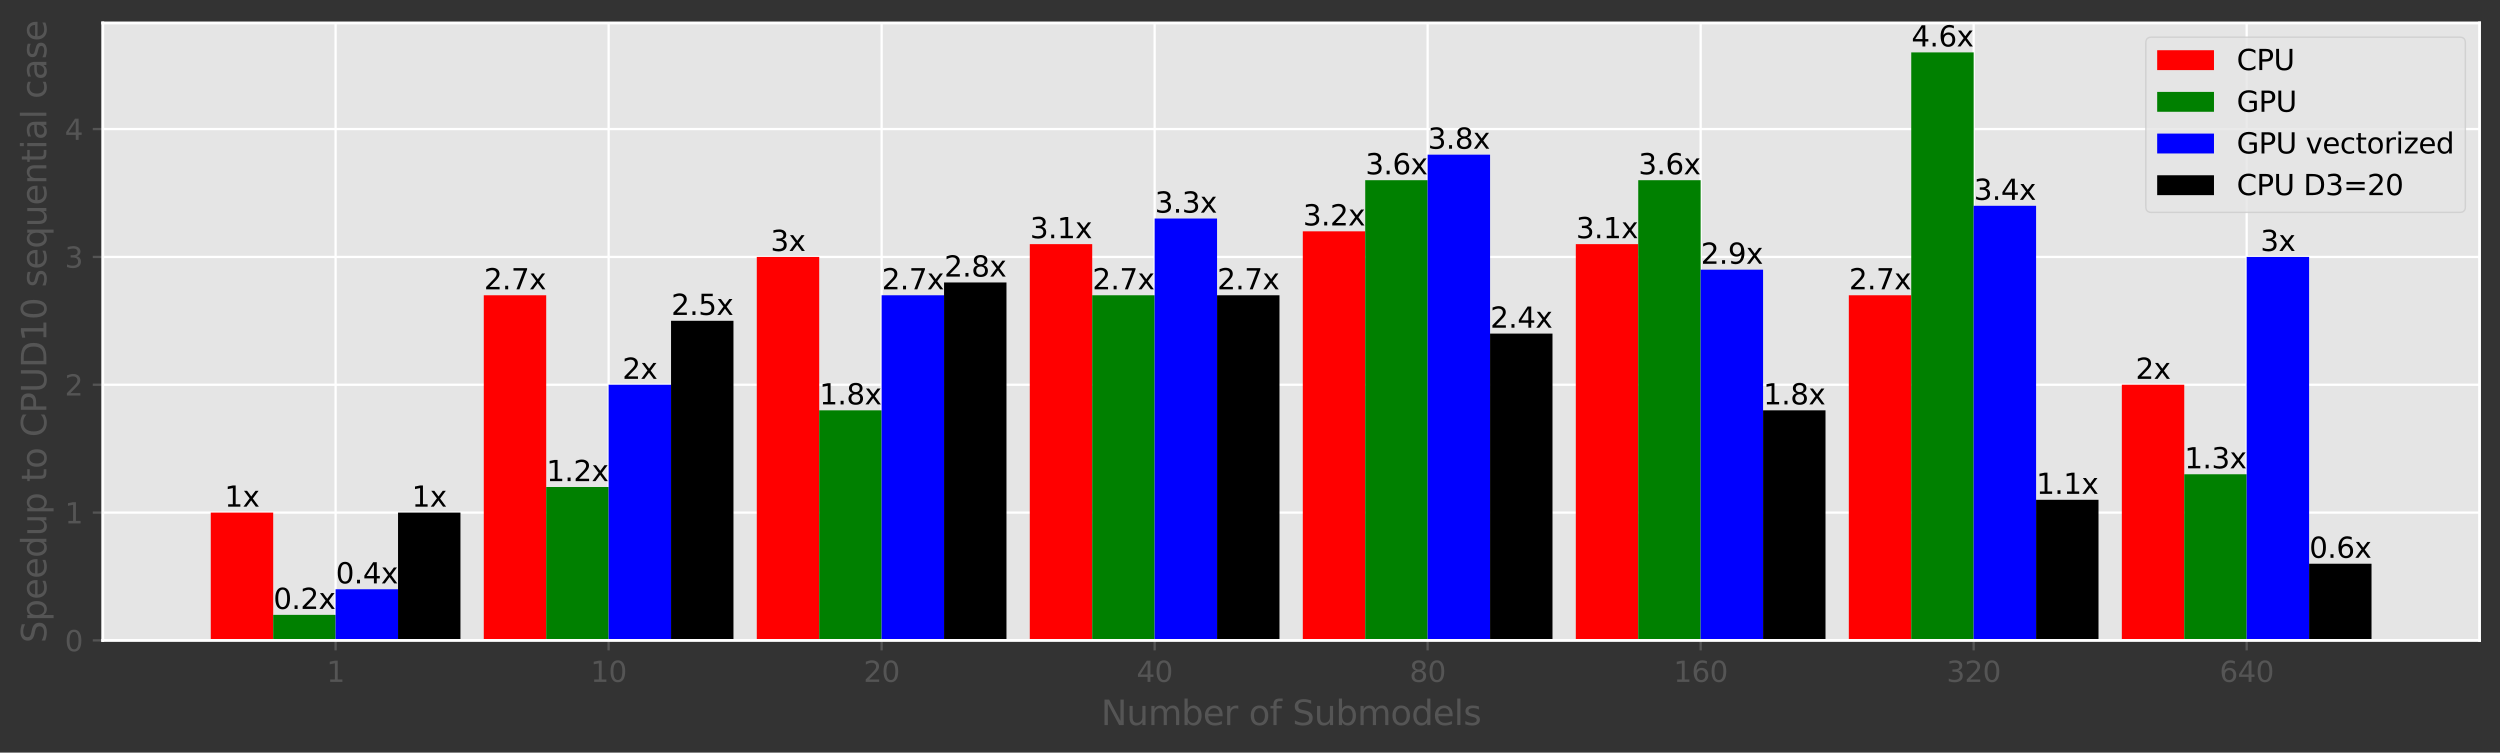 <?xml version="1.0" encoding="utf-8" standalone="no"?>
<!DOCTYPE svg PUBLIC "-//W3C//DTD SVG 1.1//EN"
  "http://www.w3.org/Graphics/SVG/1.1/DTD/svg11.dtd">
<svg xmlns:xlink="http://www.w3.org/1999/xlink" width="880.376pt" height="265.019pt" viewBox="0 0 880.376 265.019" xmlns="http://www.w3.org/2000/svg" version="1.1">
 <rect x="0" y="0" width="880.376" height="265.019" fill="#333333" stroke="none"/>
 <defs>
  <style type="text/css">*{stroke-linejoin: round; stroke-linecap: butt}</style>
 </defs>
 <g id="figure_1">
  <g id="patch_1">
   <path d="M 0 265.019 
L 880.376 265.019 
L 880.376 0 
L 0 0 
L 0 265.019 
z
" style="fill: none"/>
  </g>
  <g id="axes_1">
   <g id="patch_2">
    <path d="M 36.176 225.527 
L 873.176 225.527 
L 873.176 8.087 
L 36.176 8.087 
z
" style="fill: #e5e5e5"/>
   </g>
   <g id="matplotlib.axis_1">
    <g id="xtick_1">
     <g id="line2d_1">
      <path d="M 118.185 225.527 
L 118.185 8.087 
" clip-path="url(#p18d724ed1a)" style="fill: none; stroke: #ffffff; stroke-width: 0.8; stroke-linecap: square"/>
     </g>
     <g id="line2d_2">
      <defs>
       <path id="mee267b1b74" d="M 0 0 
L 0 3.5 
" style="stroke: #555555; stroke-width: 0.8"/>
      </defs>
      <g>
       <use xlink:href="#mee267b1b74" x="118.185" y="225.527" style="fill: #555555; stroke: #555555; stroke-width: 0.8"/>
      </g>
     </g>
     <g id="text_1">
      <!-- 1 -->
      <g style="fill: #555555" transform="translate(115.004 240.125)scale(0.1 -0.1)">
       <defs>
        <path id="DejaVuSans-31" d="M 794 531 
L 1825 531 
L 1825 4091 
L 703 3866 
L 703 4441 
L 1819 4666 
L 2450 4666 
L 2450 531 
L 3481 531 
L 3481 0 
L 794 0 
L 794 531 
z
" transform="scale(0.016)"/>
       </defs>
       <use xlink:href="#DejaVuSans-31"/>
      </g>
     </g>
    </g>
    <g id="xtick_2">
     <g id="line2d_3">
      <path d="M 214.326 225.527 
L 214.326 8.087 
" clip-path="url(#p18d724ed1a)" style="fill: none; stroke: #ffffff; stroke-width: 0.8; stroke-linecap: square"/>
     </g>
     <g id="line2d_4">
      <g>
       <use xlink:href="#mee267b1b74" x="214.326" y="225.527" style="fill: #555555; stroke: #555555; stroke-width: 0.8"/>
      </g>
     </g>
     <g id="text_2">
      <!-- 10 -->
      <g style="fill: #555555" transform="translate(207.963 240.125)scale(0.1 -0.1)">
       <defs>
        <path id="DejaVuSans-30" d="M 2034 4250 
Q 1547 4250 1301 3770 
Q 1056 3291 1056 2328 
Q 1056 1369 1301 889 
Q 1547 409 2034 409 
Q 2525 409 2770 889 
Q 3016 1369 3016 2328 
Q 3016 3291 2770 3770 
Q 2525 4250 2034 4250 
z
M 2034 4750 
Q 2819 4750 3233 4129 
Q 3647 3509 3647 2328 
Q 3647 1150 3233 529 
Q 2819 -91 2034 -91 
Q 1250 -91 836 529 
Q 422 1150 422 2328 
Q 422 3509 836 4129 
Q 1250 4750 2034 4750 
z
" transform="scale(0.016)"/>
       </defs>
       <use xlink:href="#DejaVuSans-31"/>
       <use xlink:href="#DejaVuSans-30" x="63.623"/>
      </g>
     </g>
    </g>
    <g id="xtick_3">
     <g id="line2d_5">
      <path d="M 310.466 225.527 
L 310.466 8.087 
" clip-path="url(#p18d724ed1a)" style="fill: none; stroke: #ffffff; stroke-width: 0.8; stroke-linecap: square"/>
     </g>
     <g id="line2d_6">
      <g>
       <use xlink:href="#mee267b1b74" x="310.466" y="225.527" style="fill: #555555; stroke: #555555; stroke-width: 0.8"/>
      </g>
     </g>
     <g id="text_3">
      <!-- 20 -->
      <g style="fill: #555555" transform="translate(304.103 240.125)scale(0.1 -0.1)">
       <defs>
        <path id="DejaVuSans-32" d="M 1228 531 
L 3431 531 
L 3431 0 
L 469 0 
L 469 531 
Q 828 903 1448 1529 
Q 2069 2156 2228 2338 
Q 2531 2678 2651 2914 
Q 2772 3150 2772 3378 
Q 2772 3750 2511 3984 
Q 2250 4219 1831 4219 
Q 1534 4219 1204 4116 
Q 875 4013 500 3803 
L 500 4441 
Q 881 4594 1212 4672 
Q 1544 4750 1819 4750 
Q 2544 4750 2975 4387 
Q 3406 4025 3406 3419 
Q 3406 3131 3298 2873 
Q 3191 2616 2906 2266 
Q 2828 2175 2409 1742 
Q 1991 1309 1228 531 
z
" transform="scale(0.016)"/>
       </defs>
       <use xlink:href="#DejaVuSans-32"/>
       <use xlink:href="#DejaVuSans-30" x="63.623"/>
      </g>
     </g>
    </g>
    <g id="xtick_4">
     <g id="line2d_7">
      <path d="M 406.606 225.527 
L 406.606 8.087 
" clip-path="url(#p18d724ed1a)" style="fill: none; stroke: #ffffff; stroke-width: 0.8; stroke-linecap: square"/>
     </g>
     <g id="line2d_8">
      <g>
       <use xlink:href="#mee267b1b74" x="406.606" y="225.527" style="fill: #555555; stroke: #555555; stroke-width: 0.8"/>
      </g>
     </g>
     <g id="text_4">
      <!-- 40 -->
      <g style="fill: #555555" transform="translate(400.244 240.125)scale(0.1 -0.1)">
       <defs>
        <path id="DejaVuSans-34" d="M 2419 4116 
L 825 1625 
L 2419 1625 
L 2419 4116 
z
M 2253 4666 
L 3047 4666 
L 3047 1625 
L 3713 1625 
L 3713 1100 
L 3047 1100 
L 3047 0 
L 2419 0 
L 2419 1100 
L 313 1100 
L 313 1709 
L 2253 4666 
z
" transform="scale(0.016)"/>
       </defs>
       <use xlink:href="#DejaVuSans-34"/>
       <use xlink:href="#DejaVuSans-30" x="63.623"/>
      </g>
     </g>
    </g>
    <g id="xtick_5">
     <g id="line2d_9">
      <path d="M 502.746 225.527 
L 502.746 8.087 
" clip-path="url(#p18d724ed1a)" style="fill: none; stroke: #ffffff; stroke-width: 0.8; stroke-linecap: square"/>
     </g>
     <g id="line2d_10">
      <g>
       <use xlink:href="#mee267b1b74" x="502.746" y="225.527" style="fill: #555555; stroke: #555555; stroke-width: 0.8"/>
      </g>
     </g>
     <g id="text_5">
      <!-- 80 -->
      <g style="fill: #555555" transform="translate(496.384 240.125)scale(0.1 -0.1)">
       <defs>
        <path id="DejaVuSans-38" d="M 2034 2216 
Q 1584 2216 1326 1975 
Q 1069 1734 1069 1313 
Q 1069 891 1326 650 
Q 1584 409 2034 409 
Q 2484 409 2743 651 
Q 3003 894 3003 1313 
Q 3003 1734 2745 1975 
Q 2488 2216 2034 2216 
z
M 1403 2484 
Q 997 2584 770 2862 
Q 544 3141 544 3541 
Q 544 4100 942 4425 
Q 1341 4750 2034 4750 
Q 2731 4750 3128 4425 
Q 3525 4100 3525 3541 
Q 3525 3141 3298 2862 
Q 3072 2584 2669 2484 
Q 3125 2378 3379 2068 
Q 3634 1759 3634 1313 
Q 3634 634 3220 271 
Q 2806 -91 2034 -91 
Q 1263 -91 848 271 
Q 434 634 434 1313 
Q 434 1759 690 2068 
Q 947 2378 1403 2484 
z
M 1172 3481 
Q 1172 3119 1398 2916 
Q 1625 2713 2034 2713 
Q 2441 2713 2670 2916 
Q 2900 3119 2900 3481 
Q 2900 3844 2670 4047 
Q 2441 4250 2034 4250 
Q 1625 4250 1398 4047 
Q 1172 3844 1172 3481 
z
" transform="scale(0.016)"/>
       </defs>
       <use xlink:href="#DejaVuSans-38"/>
       <use xlink:href="#DejaVuSans-30" x="63.623"/>
      </g>
     </g>
    </g>
    <g id="xtick_6">
     <g id="line2d_11">
      <path d="M 598.887 225.527 
L 598.887 8.087 
" clip-path="url(#p18d724ed1a)" style="fill: none; stroke: #ffffff; stroke-width: 0.8; stroke-linecap: square"/>
     </g>
     <g id="line2d_12">
      <g>
       <use xlink:href="#mee267b1b74" x="598.887" y="225.527" style="fill: #555555; stroke: #555555; stroke-width: 0.8"/>
      </g>
     </g>
     <g id="text_6">
      <!-- 160 -->
      <g style="fill: #555555" transform="translate(589.343 240.125)scale(0.1 -0.1)">
       <defs>
        <path id="DejaVuSans-36" d="M 2113 2584 
Q 1688 2584 1439 2293 
Q 1191 2003 1191 1497 
Q 1191 994 1439 701 
Q 1688 409 2113 409 
Q 2538 409 2786 701 
Q 3034 994 3034 1497 
Q 3034 2003 2786 2293 
Q 2538 2584 2113 2584 
z
M 3366 4563 
L 3366 3988 
Q 3128 4100 2886 4159 
Q 2644 4219 2406 4219 
Q 1781 4219 1451 3797 
Q 1122 3375 1075 2522 
Q 1259 2794 1537 2939 
Q 1816 3084 2150 3084 
Q 2853 3084 3261 2657 
Q 3669 2231 3669 1497 
Q 3669 778 3244 343 
Q 2819 -91 2113 -91 
Q 1303 -91 875 529 
Q 447 1150 447 2328 
Q 447 3434 972 4092 
Q 1497 4750 2381 4750 
Q 2619 4750 2861 4703 
Q 3103 4656 3366 4563 
z
" transform="scale(0.016)"/>
       </defs>
       <use xlink:href="#DejaVuSans-31"/>
       <use xlink:href="#DejaVuSans-36" x="63.623"/>
       <use xlink:href="#DejaVuSans-30" x="127.246"/>
      </g>
     </g>
    </g>
    <g id="xtick_7">
     <g id="line2d_13">
      <path d="M 695.027 225.527 
L 695.027 8.087 
" clip-path="url(#p18d724ed1a)" style="fill: none; stroke: #ffffff; stroke-width: 0.8; stroke-linecap: square"/>
     </g>
     <g id="line2d_14">
      <g>
       <use xlink:href="#mee267b1b74" x="695.027" y="225.527" style="fill: #555555; stroke: #555555; stroke-width: 0.8"/>
      </g>
     </g>
     <g id="text_7">
      <!-- 320 -->
      <g style="fill: #555555" transform="translate(685.483 240.125)scale(0.1 -0.1)">
       <defs>
        <path id="DejaVuSans-33" d="M 2597 2516 
Q 3050 2419 3304 2112 
Q 3559 1806 3559 1356 
Q 3559 666 3084 287 
Q 2609 -91 1734 -91 
Q 1441 -91 1130 -33 
Q 819 25 488 141 
L 488 750 
Q 750 597 1062 519 
Q 1375 441 1716 441 
Q 2309 441 2620 675 
Q 2931 909 2931 1356 
Q 2931 1769 2642 2001 
Q 2353 2234 1838 2234 
L 1294 2234 
L 1294 2753 
L 1863 2753 
Q 2328 2753 2575 2939 
Q 2822 3125 2822 3475 
Q 2822 3834 2567 4026 
Q 2313 4219 1838 4219 
Q 1578 4219 1281 4162 
Q 984 4106 628 3988 
L 628 4550 
Q 988 4650 1302 4700 
Q 1616 4750 1894 4750 
Q 2613 4750 3031 4423 
Q 3450 4097 3450 3541 
Q 3450 3153 3228 2886 
Q 3006 2619 2597 2516 
z
" transform="scale(0.016)"/>
       </defs>
       <use xlink:href="#DejaVuSans-33"/>
       <use xlink:href="#DejaVuSans-32" x="63.623"/>
       <use xlink:href="#DejaVuSans-30" x="127.246"/>
      </g>
     </g>
    </g>
    <g id="xtick_8">
     <g id="line2d_15">
      <path d="M 791.167 225.527 
L 791.167 8.087 
" clip-path="url(#p18d724ed1a)" style="fill: none; stroke: #ffffff; stroke-width: 0.8; stroke-linecap: square"/>
     </g>
     <g id="line2d_16">
      <g>
       <use xlink:href="#mee267b1b74" x="791.167" y="225.527" style="fill: #555555; stroke: #555555; stroke-width: 0.8"/>
      </g>
     </g>
     <g id="text_8">
      <!-- 640 -->
      <g style="fill: #555555" transform="translate(781.623 240.125)scale(0.1 -0.1)">
       <use xlink:href="#DejaVuSans-36"/>
       <use xlink:href="#DejaVuSans-34" x="63.623"/>
       <use xlink:href="#DejaVuSans-30" x="127.246"/>
      </g>
     </g>
    </g>
    <g id="text_9">
     <!-- Number of Submodels -->
     <g style="fill: #555555" transform="translate(387.746 255.323)scale(0.12 -0.12)">
      <defs>
       <path id="DejaVuSans-4e" d="M 628 4666 
L 1478 4666 
L 3547 763 
L 3547 4666 
L 4159 4666 
L 4159 0 
L 3309 0 
L 1241 3903 
L 1241 0 
L 628 0 
L 628 4666 
z
" transform="scale(0.016)"/>
       <path id="DejaVuSans-75" d="M 544 1381 
L 544 3500 
L 1119 3500 
L 1119 1403 
Q 1119 906 1312 657 
Q 1506 409 1894 409 
Q 2359 409 2629 706 
Q 2900 1003 2900 1516 
L 2900 3500 
L 3475 3500 
L 3475 0 
L 2900 0 
L 2900 538 
Q 2691 219 2414 64 
Q 2138 -91 1772 -91 
Q 1169 -91 856 284 
Q 544 659 544 1381 
z
M 1991 3584 
L 1991 3584 
z
" transform="scale(0.016)"/>
       <path id="DejaVuSans-6d" d="M 3328 2828 
Q 3544 3216 3844 3400 
Q 4144 3584 4550 3584 
Q 5097 3584 5394 3201 
Q 5691 2819 5691 2113 
L 5691 0 
L 5113 0 
L 5113 2094 
Q 5113 2597 4934 2840 
Q 4756 3084 4391 3084 
Q 3944 3084 3684 2787 
Q 3425 2491 3425 1978 
L 3425 0 
L 2847 0 
L 2847 2094 
Q 2847 2600 2669 2842 
Q 2491 3084 2119 3084 
Q 1678 3084 1418 2786 
Q 1159 2488 1159 1978 
L 1159 0 
L 581 0 
L 581 3500 
L 1159 3500 
L 1159 2956 
Q 1356 3278 1631 3431 
Q 1906 3584 2284 3584 
Q 2666 3584 2933 3390 
Q 3200 3197 3328 2828 
z
" transform="scale(0.016)"/>
       <path id="DejaVuSans-62" d="M 3116 1747 
Q 3116 2381 2855 2742 
Q 2594 3103 2138 3103 
Q 1681 3103 1420 2742 
Q 1159 2381 1159 1747 
Q 1159 1113 1420 752 
Q 1681 391 2138 391 
Q 2594 391 2855 752 
Q 3116 1113 3116 1747 
z
M 1159 2969 
Q 1341 3281 1617 3432 
Q 1894 3584 2278 3584 
Q 2916 3584 3314 3078 
Q 3713 2572 3713 1747 
Q 3713 922 3314 415 
Q 2916 -91 2278 -91 
Q 1894 -91 1617 61 
Q 1341 213 1159 525 
L 1159 0 
L 581 0 
L 581 4863 
L 1159 4863 
L 1159 2969 
z
" transform="scale(0.016)"/>
       <path id="DejaVuSans-65" d="M 3597 1894 
L 3597 1613 
L 953 1613 
Q 991 1019 1311 708 
Q 1631 397 2203 397 
Q 2534 397 2845 478 
Q 3156 559 3463 722 
L 3463 178 
Q 3153 47 2828 -22 
Q 2503 -91 2169 -91 
Q 1331 -91 842 396 
Q 353 884 353 1716 
Q 353 2575 817 3079 
Q 1281 3584 2069 3584 
Q 2775 3584 3186 3129 
Q 3597 2675 3597 1894 
z
M 3022 2063 
Q 3016 2534 2758 2815 
Q 2500 3097 2075 3097 
Q 1594 3097 1305 2825 
Q 1016 2553 972 2059 
L 3022 2063 
z
" transform="scale(0.016)"/>
       <path id="DejaVuSans-72" d="M 2631 2963 
Q 2534 3019 2420 3045 
Q 2306 3072 2169 3072 
Q 1681 3072 1420 2755 
Q 1159 2438 1159 1844 
L 1159 0 
L 581 0 
L 581 3500 
L 1159 3500 
L 1159 2956 
Q 1341 3275 1631 3429 
Q 1922 3584 2338 3584 
Q 2397 3584 2469 3576 
Q 2541 3569 2628 3553 
L 2631 2963 
z
" transform="scale(0.016)"/>
       <path id="DejaVuSans-20" transform="scale(0.016)"/>
       <path id="DejaVuSans-6f" d="M 1959 3097 
Q 1497 3097 1228 2736 
Q 959 2375 959 1747 
Q 959 1119 1226 758 
Q 1494 397 1959 397 
Q 2419 397 2687 759 
Q 2956 1122 2956 1747 
Q 2956 2369 2687 2733 
Q 2419 3097 1959 3097 
z
M 1959 3584 
Q 2709 3584 3137 3096 
Q 3566 2609 3566 1747 
Q 3566 888 3137 398 
Q 2709 -91 1959 -91 
Q 1206 -91 779 398 
Q 353 888 353 1747 
Q 353 2609 779 3096 
Q 1206 3584 1959 3584 
z
" transform="scale(0.016)"/>
       <path id="DejaVuSans-66" d="M 2375 4863 
L 2375 4384 
L 1825 4384 
Q 1516 4384 1395 4259 
Q 1275 4134 1275 3809 
L 1275 3500 
L 2222 3500 
L 2222 3053 
L 1275 3053 
L 1275 0 
L 697 0 
L 697 3053 
L 147 3053 
L 147 3500 
L 697 3500 
L 697 3744 
Q 697 4328 969 4595 
Q 1241 4863 1831 4863 
L 2375 4863 
z
" transform="scale(0.016)"/>
       <path id="DejaVuSans-53" d="M 3425 4513 
L 3425 3897 
Q 3066 4069 2747 4153 
Q 2428 4238 2131 4238 
Q 1616 4238 1336 4038 
Q 1056 3838 1056 3469 
Q 1056 3159 1242 3001 
Q 1428 2844 1947 2747 
L 2328 2669 
Q 3034 2534 3370 2195 
Q 3706 1856 3706 1288 
Q 3706 609 3251 259 
Q 2797 -91 1919 -91 
Q 1588 -91 1214 -16 
Q 841 59 441 206 
L 441 856 
Q 825 641 1194 531 
Q 1563 422 1919 422 
Q 2459 422 2753 634 
Q 3047 847 3047 1241 
Q 3047 1584 2836 1778 
Q 2625 1972 2144 2069 
L 1759 2144 
Q 1053 2284 737 2584 
Q 422 2884 422 3419 
Q 422 4038 858 4394 
Q 1294 4750 2059 4750 
Q 2388 4750 2728 4690 
Q 3069 4631 3425 4513 
z
" transform="scale(0.016)"/>
       <path id="DejaVuSans-64" d="M 2906 2969 
L 2906 4863 
L 3481 4863 
L 3481 0 
L 2906 0 
L 2906 525 
Q 2725 213 2448 61 
Q 2172 -91 1784 -91 
Q 1150 -91 751 415 
Q 353 922 353 1747 
Q 353 2572 751 3078 
Q 1150 3584 1784 3584 
Q 2172 3584 2448 3432 
Q 2725 3281 2906 2969 
z
M 947 1747 
Q 947 1113 1208 752 
Q 1469 391 1925 391 
Q 2381 391 2643 752 
Q 2906 1113 2906 1747 
Q 2906 2381 2643 2742 
Q 2381 3103 1925 3103 
Q 1469 3103 1208 2742 
Q 947 2381 947 1747 
z
" transform="scale(0.016)"/>
       <path id="DejaVuSans-6c" d="M 603 4863 
L 1178 4863 
L 1178 0 
L 603 0 
L 603 4863 
z
" transform="scale(0.016)"/>
       <path id="DejaVuSans-73" d="M 2834 3397 
L 2834 2853 
Q 2591 2978 2328 3040 
Q 2066 3103 1784 3103 
Q 1356 3103 1142 2972 
Q 928 2841 928 2578 
Q 928 2378 1081 2264 
Q 1234 2150 1697 2047 
L 1894 2003 
Q 2506 1872 2764 1633 
Q 3022 1394 3022 966 
Q 3022 478 2636 193 
Q 2250 -91 1575 -91 
Q 1294 -91 989 -36 
Q 684 19 347 128 
L 347 722 
Q 666 556 975 473 
Q 1284 391 1588 391 
Q 1994 391 2212 530 
Q 2431 669 2431 922 
Q 2431 1156 2273 1281 
Q 2116 1406 1581 1522 
L 1381 1569 
Q 847 1681 609 1914 
Q 372 2147 372 2553 
Q 372 3047 722 3315 
Q 1072 3584 1716 3584 
Q 2034 3584 2315 3537 
Q 2597 3491 2834 3397 
z
" transform="scale(0.016)"/>
      </defs>
      <use xlink:href="#DejaVuSans-4e"/>
      <use xlink:href="#DejaVuSans-75" x="74.805"/>
      <use xlink:href="#DejaVuSans-6d" x="138.184"/>
      <use xlink:href="#DejaVuSans-62" x="235.596"/>
      <use xlink:href="#DejaVuSans-65" x="299.072"/>
      <use xlink:href="#DejaVuSans-72" x="360.596"/>
      <use xlink:href="#DejaVuSans-20" x="401.709"/>
      <use xlink:href="#DejaVuSans-6f" x="433.496"/>
      <use xlink:href="#DejaVuSans-66" x="494.678"/>
      <use xlink:href="#DejaVuSans-20" x="529.883"/>
      <use xlink:href="#DejaVuSans-53" x="561.67"/>
      <use xlink:href="#DejaVuSans-75" x="625.146"/>
      <use xlink:href="#DejaVuSans-62" x="688.525"/>
      <use xlink:href="#DejaVuSans-6d" x="752.002"/>
      <use xlink:href="#DejaVuSans-6f" x="849.414"/>
      <use xlink:href="#DejaVuSans-64" x="910.596"/>
      <use xlink:href="#DejaVuSans-65" x="974.072"/>
      <use xlink:href="#DejaVuSans-6c" x="1035.596"/>
      <use xlink:href="#DejaVuSans-73" x="1063.379"/>
     </g>
    </g>
   </g>
   <g id="matplotlib.axis_2">
    <g id="ytick_1">
     <g id="line2d_17">
      <path d="M 36.176 225.527 
L 873.176 225.527 
" clip-path="url(#p18d724ed1a)" style="fill: none; stroke: #ffffff; stroke-width: 0.8; stroke-linecap: square"/>
     </g>
     <g id="line2d_18">
      <defs>
       <path id="mab4fd774a5" d="M 0 0 
L -3.5 0 
" style="stroke: #555555; stroke-width: 0.8"/>
      </defs>
      <g>
       <use xlink:href="#mab4fd774a5" x="36.176" y="225.527" style="fill: #555555; stroke: #555555; stroke-width: 0.8"/>
      </g>
     </g>
     <g id="text_10">
      <!-- 0 -->
      <g style="fill: #555555" transform="translate(22.814 229.326)scale(0.1 -0.1)">
       <use xlink:href="#DejaVuSans-30"/>
      </g>
     </g>
    </g>
    <g id="ytick_2">
     <g id="line2d_19">
      <path d="M 36.176 180.508 
L 873.176 180.508 
" clip-path="url(#p18d724ed1a)" style="fill: none; stroke: #ffffff; stroke-width: 0.8; stroke-linecap: square"/>
     </g>
     <g id="line2d_20">
      <g>
       <use xlink:href="#mab4fd774a5" x="36.176" y="180.508" style="fill: #555555; stroke: #555555; stroke-width: 0.8"/>
      </g>
     </g>
     <g id="text_11">
      <!-- 1 -->
      <g style="fill: #555555" transform="translate(22.814 184.307)scale(0.1 -0.1)">
       <use xlink:href="#DejaVuSans-31"/>
      </g>
     </g>
    </g>
    <g id="ytick_3">
     <g id="line2d_21">
      <path d="M 36.176 135.49 
L 873.176 135.49 
" clip-path="url(#p18d724ed1a)" style="fill: none; stroke: #ffffff; stroke-width: 0.8; stroke-linecap: square"/>
     </g>
     <g id="line2d_22">
      <g>
       <use xlink:href="#mab4fd774a5" x="36.176" y="135.49" style="fill: #555555; stroke: #555555; stroke-width: 0.8"/>
      </g>
     </g>
     <g id="text_12">
      <!-- 2 -->
      <g style="fill: #555555" transform="translate(22.814 139.289)scale(0.1 -0.1)">
       <use xlink:href="#DejaVuSans-32"/>
      </g>
     </g>
    </g>
    <g id="ytick_4">
     <g id="line2d_23">
      <path d="M 36.176 90.471 
L 873.176 90.471 
" clip-path="url(#p18d724ed1a)" style="fill: none; stroke: #ffffff; stroke-width: 0.8; stroke-linecap: square"/>
     </g>
     <g id="line2d_24">
      <g>
       <use xlink:href="#mab4fd774a5" x="36.176" y="90.471" style="fill: #555555; stroke: #555555; stroke-width: 0.8"/>
      </g>
     </g>
     <g id="text_13">
      <!-- 3 -->
      <g style="fill: #555555" transform="translate(22.814 94.27)scale(0.1 -0.1)">
       <use xlink:href="#DejaVuSans-33"/>
      </g>
     </g>
    </g>
    <g id="ytick_5">
     <g id="line2d_25">
      <path d="M 36.176 45.452 
L 873.176 45.452 
" clip-path="url(#p18d724ed1a)" style="fill: none; stroke: #ffffff; stroke-width: 0.8; stroke-linecap: square"/>
     </g>
     <g id="line2d_26">
      <g>
       <use xlink:href="#mab4fd774a5" x="36.176" y="45.452" style="fill: #555555; stroke: #555555; stroke-width: 0.8"/>
      </g>
     </g>
     <g id="text_14">
      <!-- 4 -->
      <g style="fill: #555555" transform="translate(22.814 49.252)scale(0.1 -0.1)">
       <use xlink:href="#DejaVuSans-34"/>
      </g>
     </g>
    </g>
    <g id="text_15">
     <!-- Speedup to CPUD10 sequential case -->
     <g style="fill: #555555" transform="translate(16.318 226.414)rotate(-90)scale(0.12 -0.12)">
      <defs>
       <path id="DejaVuSans-70" d="M 1159 525 
L 1159 -1331 
L 581 -1331 
L 581 3500 
L 1159 3500 
L 1159 2969 
Q 1341 3281 1617 3432 
Q 1894 3584 2278 3584 
Q 2916 3584 3314 3078 
Q 3713 2572 3713 1747 
Q 3713 922 3314 415 
Q 2916 -91 2278 -91 
Q 1894 -91 1617 61 
Q 1341 213 1159 525 
z
M 3116 1747 
Q 3116 2381 2855 2742 
Q 2594 3103 2138 3103 
Q 1681 3103 1420 2742 
Q 1159 2381 1159 1747 
Q 1159 1113 1420 752 
Q 1681 391 2138 391 
Q 2594 391 2855 752 
Q 3116 1113 3116 1747 
z
" transform="scale(0.016)"/>
       <path id="DejaVuSans-74" d="M 1172 4494 
L 1172 3500 
L 2356 3500 
L 2356 3053 
L 1172 3053 
L 1172 1153 
Q 1172 725 1289 603 
Q 1406 481 1766 481 
L 2356 481 
L 2356 0 
L 1766 0 
Q 1100 0 847 248 
Q 594 497 594 1153 
L 594 3053 
L 172 3053 
L 172 3500 
L 594 3500 
L 594 4494 
L 1172 4494 
z
" transform="scale(0.016)"/>
       <path id="DejaVuSans-43" d="M 4122 4306 
L 4122 3641 
Q 3803 3938 3442 4084 
Q 3081 4231 2675 4231 
Q 1875 4231 1450 3742 
Q 1025 3253 1025 2328 
Q 1025 1406 1450 917 
Q 1875 428 2675 428 
Q 3081 428 3442 575 
Q 3803 722 4122 1019 
L 4122 359 
Q 3791 134 3420 21 
Q 3050 -91 2638 -91 
Q 1578 -91 968 557 
Q 359 1206 359 2328 
Q 359 3453 968 4101 
Q 1578 4750 2638 4750 
Q 3056 4750 3426 4639 
Q 3797 4528 4122 4306 
z
" transform="scale(0.016)"/>
       <path id="DejaVuSans-50" d="M 1259 4147 
L 1259 2394 
L 2053 2394 
Q 2494 2394 2734 2622 
Q 2975 2850 2975 3272 
Q 2975 3691 2734 3919 
Q 2494 4147 2053 4147 
L 1259 4147 
z
M 628 4666 
L 2053 4666 
Q 2838 4666 3239 4311 
Q 3641 3956 3641 3272 
Q 3641 2581 3239 2228 
Q 2838 1875 2053 1875 
L 1259 1875 
L 1259 0 
L 628 0 
L 628 4666 
z
" transform="scale(0.016)"/>
       <path id="DejaVuSans-55" d="M 556 4666 
L 1191 4666 
L 1191 1831 
Q 1191 1081 1462 751 
Q 1734 422 2344 422 
Q 2950 422 3222 751 
Q 3494 1081 3494 1831 
L 3494 4666 
L 4128 4666 
L 4128 1753 
Q 4128 841 3676 375 
Q 3225 -91 2344 -91 
Q 1459 -91 1007 375 
Q 556 841 556 1753 
L 556 4666 
z
" transform="scale(0.016)"/>
       <path id="DejaVuSans-44" d="M 1259 4147 
L 1259 519 
L 2022 519 
Q 2988 519 3436 956 
Q 3884 1394 3884 2338 
Q 3884 3275 3436 3711 
Q 2988 4147 2022 4147 
L 1259 4147 
z
M 628 4666 
L 1925 4666 
Q 3281 4666 3915 4102 
Q 4550 3538 4550 2338 
Q 4550 1131 3912 565 
Q 3275 0 1925 0 
L 628 0 
L 628 4666 
z
" transform="scale(0.016)"/>
       <path id="DejaVuSans-71" d="M 947 1747 
Q 947 1113 1208 752 
Q 1469 391 1925 391 
Q 2381 391 2643 752 
Q 2906 1113 2906 1747 
Q 2906 2381 2643 2742 
Q 2381 3103 1925 3103 
Q 1469 3103 1208 2742 
Q 947 2381 947 1747 
z
M 2906 525 
Q 2725 213 2448 61 
Q 2172 -91 1784 -91 
Q 1150 -91 751 415 
Q 353 922 353 1747 
Q 353 2572 751 3078 
Q 1150 3584 1784 3584 
Q 2172 3584 2448 3432 
Q 2725 3281 2906 2969 
L 2906 3500 
L 3481 3500 
L 3481 -1331 
L 2906 -1331 
L 2906 525 
z
" transform="scale(0.016)"/>
       <path id="DejaVuSans-6e" d="M 3513 2113 
L 3513 0 
L 2938 0 
L 2938 2094 
Q 2938 2591 2744 2837 
Q 2550 3084 2163 3084 
Q 1697 3084 1428 2787 
Q 1159 2491 1159 1978 
L 1159 0 
L 581 0 
L 581 3500 
L 1159 3500 
L 1159 2956 
Q 1366 3272 1645 3428 
Q 1925 3584 2291 3584 
Q 2894 3584 3203 3211 
Q 3513 2838 3513 2113 
z
" transform="scale(0.016)"/>
       <path id="DejaVuSans-69" d="M 603 3500 
L 1178 3500 
L 1178 0 
L 603 0 
L 603 3500 
z
M 603 4863 
L 1178 4863 
L 1178 4134 
L 603 4134 
L 603 4863 
z
" transform="scale(0.016)"/>
       <path id="DejaVuSans-61" d="M 2194 1759 
Q 1497 1759 1228 1600 
Q 959 1441 959 1056 
Q 959 750 1161 570 
Q 1363 391 1709 391 
Q 2188 391 2477 730 
Q 2766 1069 2766 1631 
L 2766 1759 
L 2194 1759 
z
M 3341 1997 
L 3341 0 
L 2766 0 
L 2766 531 
Q 2569 213 2275 61 
Q 1981 -91 1556 -91 
Q 1019 -91 701 211 
Q 384 513 384 1019 
Q 384 1609 779 1909 
Q 1175 2209 1959 2209 
L 2766 2209 
L 2766 2266 
Q 2766 2663 2505 2880 
Q 2244 3097 1772 3097 
Q 1472 3097 1187 3025 
Q 903 2953 641 2809 
L 641 3341 
Q 956 3463 1253 3523 
Q 1550 3584 1831 3584 
Q 2591 3584 2966 3190 
Q 3341 2797 3341 1997 
z
" transform="scale(0.016)"/>
       <path id="DejaVuSans-63" d="M 3122 3366 
L 3122 2828 
Q 2878 2963 2633 3030 
Q 2388 3097 2138 3097 
Q 1578 3097 1268 2742 
Q 959 2388 959 1747 
Q 959 1106 1268 751 
Q 1578 397 2138 397 
Q 2388 397 2633 464 
Q 2878 531 3122 666 
L 3122 134 
Q 2881 22 2623 -34 
Q 2366 -91 2075 -91 
Q 1284 -91 818 406 
Q 353 903 353 1747 
Q 353 2603 823 3093 
Q 1294 3584 2113 3584 
Q 2378 3584 2631 3529 
Q 2884 3475 3122 3366 
z
" transform="scale(0.016)"/>
      </defs>
      <use xlink:href="#DejaVuSans-53"/>
      <use xlink:href="#DejaVuSans-70" x="63.477"/>
      <use xlink:href="#DejaVuSans-65" x="126.953"/>
      <use xlink:href="#DejaVuSans-65" x="188.477"/>
      <use xlink:href="#DejaVuSans-64" x="250"/>
      <use xlink:href="#DejaVuSans-75" x="313.477"/>
      <use xlink:href="#DejaVuSans-70" x="376.855"/>
      <use xlink:href="#DejaVuSans-20" x="440.332"/>
      <use xlink:href="#DejaVuSans-74" x="472.119"/>
      <use xlink:href="#DejaVuSans-6f" x="511.328"/>
      <use xlink:href="#DejaVuSans-20" x="572.51"/>
      <use xlink:href="#DejaVuSans-43" x="604.297"/>
      <use xlink:href="#DejaVuSans-50" x="674.121"/>
      <use xlink:href="#DejaVuSans-55" x="734.424"/>
      <use xlink:href="#DejaVuSans-44" x="807.617"/>
      <use xlink:href="#DejaVuSans-31" x="884.619"/>
      <use xlink:href="#DejaVuSans-30" x="948.242"/>
      <use xlink:href="#DejaVuSans-20" x="1011.865"/>
      <use xlink:href="#DejaVuSans-73" x="1043.652"/>
      <use xlink:href="#DejaVuSans-65" x="1095.752"/>
      <use xlink:href="#DejaVuSans-71" x="1157.275"/>
      <use xlink:href="#DejaVuSans-75" x="1220.752"/>
      <use xlink:href="#DejaVuSans-65" x="1284.131"/>
      <use xlink:href="#DejaVuSans-6e" x="1345.654"/>
      <use xlink:href="#DejaVuSans-74" x="1409.033"/>
      <use xlink:href="#DejaVuSans-69" x="1448.242"/>
      <use xlink:href="#DejaVuSans-61" x="1476.025"/>
      <use xlink:href="#DejaVuSans-6c" x="1537.305"/>
      <use xlink:href="#DejaVuSans-20" x="1565.088"/>
      <use xlink:href="#DejaVuSans-63" x="1596.875"/>
      <use xlink:href="#DejaVuSans-61" x="1651.855"/>
      <use xlink:href="#DejaVuSans-73" x="1713.135"/>
      <use xlink:href="#DejaVuSans-65" x="1765.234"/>
     </g>
    </g>
   </g>
   <g id="patch_3">
    <path d="M 74.222 225.527 
L 96.204 225.527 
L 96.204 180.508 
L 74.222 180.508 
z
" clip-path="url(#p18d724ed1a)" style="fill: #ff0000"/>
   </g>
   <g id="patch_4">
    <path d="M 170.362 225.527 
L 192.344 225.527 
L 192.344 103.977 
L 170.362 103.977 
z
" clip-path="url(#p18d724ed1a)" style="fill: #ff0000"/>
   </g>
   <g id="patch_5">
    <path d="M 266.502 225.527 
L 288.484 225.527 
L 288.484 90.471 
L 266.502 90.471 
z
" clip-path="url(#p18d724ed1a)" style="fill: #ff0000"/>
   </g>
   <g id="patch_6">
    <path d="M 362.642 225.527 
L 384.624 225.527 
L 384.624 85.969 
L 362.642 85.969 
z
" clip-path="url(#p18d724ed1a)" style="fill: #ff0000"/>
   </g>
   <g id="patch_7">
    <path d="M 458.783 225.527 
L 480.765 225.527 
L 480.765 81.467 
L 458.783 81.467 
z
" clip-path="url(#p18d724ed1a)" style="fill: #ff0000"/>
   </g>
   <g id="patch_8">
    <path d="M 554.923 225.527 
L 576.905 225.527 
L 576.905 85.969 
L 554.923 85.969 
z
" clip-path="url(#p18d724ed1a)" style="fill: #ff0000"/>
   </g>
   <g id="patch_9">
    <path d="M 651.063 225.527 
L 673.045 225.527 
L 673.045 103.977 
L 651.063 103.977 
z
" clip-path="url(#p18d724ed1a)" style="fill: #ff0000"/>
   </g>
   <g id="patch_10">
    <path d="M 747.204 225.527 
L 769.185 225.527 
L 769.185 135.49 
L 747.204 135.49 
z
" clip-path="url(#p18d724ed1a)" style="fill: #ff0000"/>
   </g>
   <g id="patch_11">
    <path d="M 96.204 225.527 
L 118.185 225.527 
L 118.185 216.523 
L 96.204 216.523 
z
" clip-path="url(#p18d724ed1a)" style="fill: #008000"/>
   </g>
   <g id="patch_12">
    <path d="M 192.344 225.527 
L 214.326 225.527 
L 214.326 171.505 
L 192.344 171.505 
z
" clip-path="url(#p18d724ed1a)" style="fill: #008000"/>
   </g>
   <g id="patch_13">
    <path d="M 288.484 225.527 
L 310.466 225.527 
L 310.466 144.493 
L 288.484 144.493 
z
" clip-path="url(#p18d724ed1a)" style="fill: #008000"/>
   </g>
   <g id="patch_14">
    <path d="M 384.624 225.527 
L 406.606 225.527 
L 406.606 103.977 
L 384.624 103.977 
z
" clip-path="url(#p18d724ed1a)" style="fill: #008000"/>
   </g>
   <g id="patch_15">
    <path d="M 480.765 225.527 
L 502.746 225.527 
L 502.746 63.46 
L 480.765 63.46 
z
" clip-path="url(#p18d724ed1a)" style="fill: #008000"/>
   </g>
   <g id="patch_16">
    <path d="M 576.905 225.527 
L 598.887 225.527 
L 598.887 63.46 
L 576.905 63.46 
z
" clip-path="url(#p18d724ed1a)" style="fill: #008000"/>
   </g>
   <g id="patch_17">
    <path d="M 673.045 225.527 
L 695.027 225.527 
L 695.027 18.441 
L 673.045 18.441 
z
" clip-path="url(#p18d724ed1a)" style="fill: #008000"/>
   </g>
   <g id="patch_18">
    <path d="M 769.185 225.527 
L 791.167 225.527 
L 791.167 167.003 
L 769.185 167.003 
z
" clip-path="url(#p18d724ed1a)" style="fill: #008000"/>
   </g>
   <g id="patch_19">
    <path d="M 118.185 225.527 
L 140.167 225.527 
L 140.167 207.519 
L 118.185 207.519 
z
" clip-path="url(#p18d724ed1a)" style="fill: #0000ff"/>
   </g>
   <g id="patch_20">
    <path d="M 214.326 225.527 
L 236.307 225.527 
L 236.307 135.49 
L 214.326 135.49 
z
" clip-path="url(#p18d724ed1a)" style="fill: #0000ff"/>
   </g>
   <g id="patch_21">
    <path d="M 310.466 225.527 
L 332.448 225.527 
L 332.448 103.977 
L 310.466 103.977 
z
" clip-path="url(#p18d724ed1a)" style="fill: #0000ff"/>
   </g>
   <g id="patch_22">
    <path d="M 406.606 225.527 
L 428.588 225.527 
L 428.588 76.965 
L 406.606 76.965 
z
" clip-path="url(#p18d724ed1a)" style="fill: #0000ff"/>
   </g>
   <g id="patch_23">
    <path d="M 502.746 225.527 
L 524.728 225.527 
L 524.728 54.456 
L 502.746 54.456 
z
" clip-path="url(#p18d724ed1a)" style="fill: #0000ff"/>
   </g>
   <g id="patch_24">
    <path d="M 598.887 225.527 
L 620.868 225.527 
L 620.868 94.973 
L 598.887 94.973 
z
" clip-path="url(#p18d724ed1a)" style="fill: #0000ff"/>
   </g>
   <g id="patch_25">
    <path d="M 695.027 225.527 
L 717.009 225.527 
L 717.009 72.464 
L 695.027 72.464 
z
" clip-path="url(#p18d724ed1a)" style="fill: #0000ff"/>
   </g>
   <g id="patch_26">
    <path d="M 791.167 225.527 
L 813.149 225.527 
L 813.149 90.471 
L 791.167 90.471 
z
" clip-path="url(#p18d724ed1a)" style="fill: #0000ff"/>
   </g>
   <g id="patch_27">
    <path d="M 140.167 225.527 
L 162.149 225.527 
L 162.149 180.508 
L 140.167 180.508 
z
" clip-path="url(#p18d724ed1a)"/>
   </g>
   <g id="patch_28">
    <path d="M 236.307 225.527 
L 258.289 225.527 
L 258.289 112.98 
L 236.307 112.98 
z
" clip-path="url(#p18d724ed1a)"/>
   </g>
   <g id="patch_29">
    <path d="M 332.448 225.527 
L 354.429 225.527 
L 354.429 99.475 
L 332.448 99.475 
z
" clip-path="url(#p18d724ed1a)"/>
   </g>
   <g id="patch_30">
    <path d="M 428.588 225.527 
L 450.57 225.527 
L 450.57 103.977 
L 428.588 103.977 
z
" clip-path="url(#p18d724ed1a)"/>
   </g>
   <g id="patch_31">
    <path d="M 524.728 225.527 
L 546.71 225.527 
L 546.71 117.482 
L 524.728 117.482 
z
" clip-path="url(#p18d724ed1a)"/>
   </g>
   <g id="patch_32">
    <path d="M 620.868 225.527 
L 642.85 225.527 
L 642.85 144.493 
L 620.868 144.493 
z
" clip-path="url(#p18d724ed1a)"/>
   </g>
   <g id="patch_33">
    <path d="M 717.009 225.527 
L 738.991 225.527 
L 738.991 176.006 
L 717.009 176.006 
z
" clip-path="url(#p18d724ed1a)"/>
   </g>
   <g id="patch_34">
    <path d="M 813.149 225.527 
L 835.131 225.527 
L 835.131 198.516 
L 813.149 198.516 
z
" clip-path="url(#p18d724ed1a)"/>
   </g>
   <g id="patch_35">
    <path d="M 36.176 225.527 
L 36.176 8.087 
" style="fill: none; stroke: #ffffff; stroke-linejoin: miter; stroke-linecap: square"/>
   </g>
   <g id="patch_36">
    <path d="M 873.176 225.527 
L 873.176 8.087 
" style="fill: none; stroke: #ffffff; stroke-linejoin: miter; stroke-linecap: square"/>
   </g>
   <g id="patch_37">
    <path d="M 36.176 225.527 
L 873.176 225.527 
" style="fill: none; stroke: #ffffff; stroke-linejoin: miter; stroke-linecap: square"/>
   </g>
   <g id="patch_38">
    <path d="M 36.176 8.087 
L 873.176 8.087 
" style="fill: none; stroke: #ffffff; stroke-linejoin: miter; stroke-linecap: square"/>
   </g>
   <g id="text_16">
    <!-- 1x -->
    <g transform="translate(79.072 178.429)scale(0.1 -0.1)">
     <defs>
      <path id="DejaVuSans-78" d="M 3513 3500 
L 2247 1797 
L 3578 0 
L 2900 0 
L 1881 1375 
L 863 0 
L 184 0 
L 1544 1831 
L 300 3500 
L 978 3500 
L 1906 2253 
L 2834 3500 
L 3513 3500 
z
" transform="scale(0.016)"/>
     </defs>
     <use xlink:href="#DejaVuSans-31"/>
     <use xlink:href="#DejaVuSans-78" x="63.623"/>
    </g>
   </g>
   <g id="text_17">
    <!-- 2.7x -->
    <g transform="translate(170.442 101.897)scale(0.1 -0.1)">
     <defs>
      <path id="DejaVuSans-2e" d="M 684 794 
L 1344 794 
L 1344 0 
L 684 0 
L 684 794 
z
" transform="scale(0.016)"/>
      <path id="DejaVuSans-37" d="M 525 4666 
L 3525 4666 
L 3525 4397 
L 1831 0 
L 1172 0 
L 2766 4134 
L 525 4134 
L 525 4666 
z
" transform="scale(0.016)"/>
     </defs>
     <use xlink:href="#DejaVuSans-32"/>
     <use xlink:href="#DejaVuSans-2e" x="63.623"/>
     <use xlink:href="#DejaVuSans-37" x="95.41"/>
     <use xlink:href="#DejaVuSans-78" x="159.033"/>
    </g>
   </g>
   <g id="text_18">
    <!-- 3x -->
    <g transform="translate(271.353 88.391)scale(0.1 -0.1)">
     <use xlink:href="#DejaVuSans-33"/>
     <use xlink:href="#DejaVuSans-78" x="63.623"/>
    </g>
   </g>
   <g id="text_19">
    <!-- 3.1x -->
    <g transform="translate(362.722 83.889)scale(0.1 -0.1)">
     <use xlink:href="#DejaVuSans-33"/>
     <use xlink:href="#DejaVuSans-2e" x="63.623"/>
     <use xlink:href="#DejaVuSans-31" x="95.41"/>
     <use xlink:href="#DejaVuSans-78" x="159.033"/>
    </g>
   </g>
   <g id="text_20">
    <!-- 3.2x -->
    <g transform="translate(458.863 79.388)scale(0.1 -0.1)">
     <use xlink:href="#DejaVuSans-33"/>
     <use xlink:href="#DejaVuSans-2e" x="63.623"/>
     <use xlink:href="#DejaVuSans-32" x="95.41"/>
     <use xlink:href="#DejaVuSans-78" x="159.033"/>
    </g>
   </g>
   <g id="text_21">
    <!-- 3.1x -->
    <g transform="translate(555.003 83.889)scale(0.1 -0.1)">
     <use xlink:href="#DejaVuSans-33"/>
     <use xlink:href="#DejaVuSans-2e" x="63.623"/>
     <use xlink:href="#DejaVuSans-31" x="95.41"/>
     <use xlink:href="#DejaVuSans-78" x="159.033"/>
    </g>
   </g>
   <g id="text_22">
    <!-- 2.7x -->
    <g transform="translate(651.143 101.897)scale(0.1 -0.1)">
     <use xlink:href="#DejaVuSans-32"/>
     <use xlink:href="#DejaVuSans-2e" x="63.623"/>
     <use xlink:href="#DejaVuSans-37" x="95.41"/>
     <use xlink:href="#DejaVuSans-78" x="159.033"/>
    </g>
   </g>
   <g id="text_23">
    <!-- 2x -->
    <g transform="translate(752.054 133.41)scale(0.1 -0.1)">
     <use xlink:href="#DejaVuSans-32"/>
     <use xlink:href="#DejaVuSans-78" x="63.623"/>
    </g>
   </g>
   <g id="text_24">
    <!-- 0.2x -->
    <g transform="translate(96.283 214.443)scale(0.1 -0.1)">
     <use xlink:href="#DejaVuSans-30"/>
     <use xlink:href="#DejaVuSans-2e" x="63.623"/>
     <use xlink:href="#DejaVuSans-32" x="95.41"/>
     <use xlink:href="#DejaVuSans-78" x="159.033"/>
    </g>
   </g>
   <g id="text_25">
    <!-- 1.2x -->
    <g transform="translate(192.424 169.425)scale(0.1 -0.1)">
     <use xlink:href="#DejaVuSans-31"/>
     <use xlink:href="#DejaVuSans-2e" x="63.623"/>
     <use xlink:href="#DejaVuSans-32" x="95.41"/>
     <use xlink:href="#DejaVuSans-78" x="159.033"/>
    </g>
   </g>
   <g id="text_26">
    <!-- 1.8x -->
    <g transform="translate(288.564 142.414)scale(0.1 -0.1)">
     <use xlink:href="#DejaVuSans-31"/>
     <use xlink:href="#DejaVuSans-2e" x="63.623"/>
     <use xlink:href="#DejaVuSans-38" x="95.41"/>
     <use xlink:href="#DejaVuSans-78" x="159.033"/>
    </g>
   </g>
   <g id="text_27">
    <!-- 2.7x -->
    <g transform="translate(384.704 101.897)scale(0.1 -0.1)">
     <use xlink:href="#DejaVuSans-32"/>
     <use xlink:href="#DejaVuSans-2e" x="63.623"/>
     <use xlink:href="#DejaVuSans-37" x="95.41"/>
     <use xlink:href="#DejaVuSans-78" x="159.033"/>
    </g>
   </g>
   <g id="text_28">
    <!-- 3.6x -->
    <g transform="translate(480.845 61.38)scale(0.1 -0.1)">
     <use xlink:href="#DejaVuSans-33"/>
     <use xlink:href="#DejaVuSans-2e" x="63.623"/>
     <use xlink:href="#DejaVuSans-36" x="95.41"/>
     <use xlink:href="#DejaVuSans-78" x="159.033"/>
    </g>
   </g>
   <g id="text_29">
    <!-- 3.6x -->
    <g transform="translate(576.985 61.38)scale(0.1 -0.1)">
     <use xlink:href="#DejaVuSans-33"/>
     <use xlink:href="#DejaVuSans-2e" x="63.623"/>
     <use xlink:href="#DejaVuSans-36" x="95.41"/>
     <use xlink:href="#DejaVuSans-78" x="159.033"/>
    </g>
   </g>
   <g id="text_30">
    <!-- 4.6x -->
    <g transform="translate(673.125 16.361)scale(0.1 -0.1)">
     <use xlink:href="#DejaVuSans-34"/>
     <use xlink:href="#DejaVuSans-2e" x="63.623"/>
     <use xlink:href="#DejaVuSans-36" x="95.41"/>
     <use xlink:href="#DejaVuSans-78" x="159.033"/>
    </g>
   </g>
   <g id="text_31">
    <!-- 1.3x -->
    <g transform="translate(769.265 164.923)scale(0.1 -0.1)">
     <use xlink:href="#DejaVuSans-31"/>
     <use xlink:href="#DejaVuSans-2e" x="63.623"/>
     <use xlink:href="#DejaVuSans-33" x="95.41"/>
     <use xlink:href="#DejaVuSans-78" x="159.033"/>
    </g>
   </g>
   <g id="text_32">
    <!-- 0.4x -->
    <g transform="translate(118.265 205.44)scale(0.1 -0.1)">
     <use xlink:href="#DejaVuSans-30"/>
     <use xlink:href="#DejaVuSans-2e" x="63.623"/>
     <use xlink:href="#DejaVuSans-34" x="95.41"/>
     <use xlink:href="#DejaVuSans-78" x="159.033"/>
    </g>
   </g>
   <g id="text_33">
    <!-- 2x -->
    <g transform="translate(219.176 133.41)scale(0.1 -0.1)">
     <use xlink:href="#DejaVuSans-32"/>
     <use xlink:href="#DejaVuSans-78" x="63.623"/>
    </g>
   </g>
   <g id="text_34">
    <!-- 2.7x -->
    <g transform="translate(310.546 101.897)scale(0.1 -0.1)">
     <use xlink:href="#DejaVuSans-32"/>
     <use xlink:href="#DejaVuSans-2e" x="63.623"/>
     <use xlink:href="#DejaVuSans-37" x="95.41"/>
     <use xlink:href="#DejaVuSans-78" x="159.033"/>
    </g>
   </g>
   <g id="text_35">
    <!-- 3.3x -->
    <g transform="translate(406.686 74.886)scale(0.1 -0.1)">
     <use xlink:href="#DejaVuSans-33"/>
     <use xlink:href="#DejaVuSans-2e" x="63.623"/>
     <use xlink:href="#DejaVuSans-33" x="95.41"/>
     <use xlink:href="#DejaVuSans-78" x="159.033"/>
    </g>
   </g>
   <g id="text_36">
    <!-- 3.8x -->
    <g transform="translate(502.826 52.376)scale(0.1 -0.1)">
     <use xlink:href="#DejaVuSans-33"/>
     <use xlink:href="#DejaVuSans-2e" x="63.623"/>
     <use xlink:href="#DejaVuSans-38" x="95.41"/>
     <use xlink:href="#DejaVuSans-78" x="159.033"/>
    </g>
   </g>
   <g id="text_37">
    <!-- 2.9x -->
    <g transform="translate(598.967 92.893)scale(0.1 -0.1)">
     <defs>
      <path id="DejaVuSans-39" d="M 703 97 
L 703 672 
Q 941 559 1184 500 
Q 1428 441 1663 441 
Q 2288 441 2617 861 
Q 2947 1281 2994 2138 
Q 2813 1869 2534 1725 
Q 2256 1581 1919 1581 
Q 1219 1581 811 2004 
Q 403 2428 403 3163 
Q 403 3881 828 4315 
Q 1253 4750 1959 4750 
Q 2769 4750 3195 4129 
Q 3622 3509 3622 2328 
Q 3622 1225 3098 567 
Q 2575 -91 1691 -91 
Q 1453 -91 1209 -44 
Q 966 3 703 97 
z
M 1959 2075 
Q 2384 2075 2632 2365 
Q 2881 2656 2881 3163 
Q 2881 3666 2632 3958 
Q 2384 4250 1959 4250 
Q 1534 4250 1286 3958 
Q 1038 3666 1038 3163 
Q 1038 2656 1286 2365 
Q 1534 2075 1959 2075 
z
" transform="scale(0.016)"/>
     </defs>
     <use xlink:href="#DejaVuSans-32"/>
     <use xlink:href="#DejaVuSans-2e" x="63.623"/>
     <use xlink:href="#DejaVuSans-39" x="95.41"/>
     <use xlink:href="#DejaVuSans-78" x="159.033"/>
    </g>
   </g>
   <g id="text_38">
    <!-- 3.4x -->
    <g transform="translate(695.107 70.384)scale(0.1 -0.1)">
     <use xlink:href="#DejaVuSans-33"/>
     <use xlink:href="#DejaVuSans-2e" x="63.623"/>
     <use xlink:href="#DejaVuSans-34" x="95.41"/>
     <use xlink:href="#DejaVuSans-78" x="159.033"/>
    </g>
   </g>
   <g id="text_39">
    <!-- 3x -->
    <g transform="translate(796.017 88.391)scale(0.1 -0.1)">
     <use xlink:href="#DejaVuSans-33"/>
     <use xlink:href="#DejaVuSans-78" x="63.623"/>
    </g>
   </g>
   <g id="text_40">
    <!-- 1x -->
    <g transform="translate(145.017 178.429)scale(0.1 -0.1)">
     <use xlink:href="#DejaVuSans-31"/>
     <use xlink:href="#DejaVuSans-78" x="63.623"/>
    </g>
   </g>
   <g id="text_41">
    <!-- 2.5x -->
    <g transform="translate(236.387 110.901)scale(0.1 -0.1)">
     <defs>
      <path id="DejaVuSans-35" d="M 691 4666 
L 3169 4666 
L 3169 4134 
L 1269 4134 
L 1269 2991 
Q 1406 3038 1543 3061 
Q 1681 3084 1819 3084 
Q 2600 3084 3056 2656 
Q 3513 2228 3513 1497 
Q 3513 744 3044 326 
Q 2575 -91 1722 -91 
Q 1428 -91 1123 -41 
Q 819 9 494 109 
L 494 744 
Q 775 591 1075 516 
Q 1375 441 1709 441 
Q 2250 441 2565 725 
Q 2881 1009 2881 1497 
Q 2881 1984 2565 2268 
Q 2250 2553 1709 2553 
Q 1456 2553 1204 2497 
Q 953 2441 691 2322 
L 691 4666 
z
" transform="scale(0.016)"/>
     </defs>
     <use xlink:href="#DejaVuSans-32"/>
     <use xlink:href="#DejaVuSans-2e" x="63.623"/>
     <use xlink:href="#DejaVuSans-35" x="95.41"/>
     <use xlink:href="#DejaVuSans-78" x="159.033"/>
    </g>
   </g>
   <g id="text_42">
    <!-- 2.8x -->
    <g transform="translate(332.528 97.395)scale(0.1 -0.1)">
     <use xlink:href="#DejaVuSans-32"/>
     <use xlink:href="#DejaVuSans-2e" x="63.623"/>
     <use xlink:href="#DejaVuSans-38" x="95.41"/>
     <use xlink:href="#DejaVuSans-78" x="159.033"/>
    </g>
   </g>
   <g id="text_43">
    <!-- 2.7x -->
    <g transform="translate(428.668 101.897)scale(0.1 -0.1)">
     <use xlink:href="#DejaVuSans-32"/>
     <use xlink:href="#DejaVuSans-2e" x="63.623"/>
     <use xlink:href="#DejaVuSans-37" x="95.41"/>
     <use xlink:href="#DejaVuSans-78" x="159.033"/>
    </g>
   </g>
   <g id="text_44">
    <!-- 2.4x -->
    <g transform="translate(524.808 115.402)scale(0.1 -0.1)">
     <use xlink:href="#DejaVuSans-32"/>
     <use xlink:href="#DejaVuSans-2e" x="63.623"/>
     <use xlink:href="#DejaVuSans-34" x="95.41"/>
     <use xlink:href="#DejaVuSans-78" x="159.033"/>
    </g>
   </g>
   <g id="text_45">
    <!-- 1.8x -->
    <g transform="translate(620.948 142.414)scale(0.1 -0.1)">
     <use xlink:href="#DejaVuSans-31"/>
     <use xlink:href="#DejaVuSans-2e" x="63.623"/>
     <use xlink:href="#DejaVuSans-38" x="95.41"/>
     <use xlink:href="#DejaVuSans-78" x="159.033"/>
    </g>
   </g>
   <g id="text_46">
    <!-- 1.1x -->
    <g transform="translate(717.089 173.927)scale(0.1 -0.1)">
     <use xlink:href="#DejaVuSans-31"/>
     <use xlink:href="#DejaVuSans-2e" x="63.623"/>
     <use xlink:href="#DejaVuSans-31" x="95.41"/>
     <use xlink:href="#DejaVuSans-78" x="159.033"/>
    </g>
   </g>
   <g id="text_47">
    <!-- 0.6x -->
    <g transform="translate(813.229 196.436)scale(0.1 -0.1)">
     <use xlink:href="#DejaVuSans-30"/>
     <use xlink:href="#DejaVuSans-2e" x="63.623"/>
     <use xlink:href="#DejaVuSans-36" x="95.41"/>
     <use xlink:href="#DejaVuSans-78" x="159.033"/>
    </g>
   </g>
   <g id="legend_1">
    <g id="patch_39">
     <path d="M 757.653 74.799 
L 866.176 74.799 
Q 868.176 74.799 868.176 72.799 
L 868.176 15.087 
Q 868.176 13.087 866.176 13.087 
L 757.653 13.087 
Q 755.653 13.087 755.653 15.087 
L 755.653 72.799 
Q 755.653 74.799 757.653 74.799 
z
" style="fill: #e5e5e5; opacity: 0.8; stroke: #cccccc; stroke-width: 0.5; stroke-linejoin: miter"/>
    </g>
    <g id="patch_40">
     <path d="M 759.653 24.685 
L 779.653 24.685 
L 779.653 17.685 
L 759.653 17.685 
z
" style="fill: #ff0000"/>
    </g>
    <g id="text_48">
     <!-- CPU -->
     <g transform="translate(787.653 24.685)scale(0.1 -0.1)">
      <use xlink:href="#DejaVuSans-43"/>
      <use xlink:href="#DejaVuSans-50" x="69.824"/>
      <use xlink:href="#DejaVuSans-55" x="130.127"/>
     </g>
    </g>
    <g id="patch_41">
     <path d="M 759.653 39.363 
L 779.653 39.363 
L 779.653 32.363 
L 759.653 32.363 
z
" style="fill: #008000"/>
    </g>
    <g id="text_49">
     <!-- GPU -->
     <g transform="translate(787.653 39.363)scale(0.1 -0.1)">
      <defs>
       <path id="DejaVuSans-47" d="M 3809 666 
L 3809 1919 
L 2778 1919 
L 2778 2438 
L 4434 2438 
L 4434 434 
Q 4069 175 3628 42 
Q 3188 -91 2688 -91 
Q 1594 -91 976 548 
Q 359 1188 359 2328 
Q 359 3472 976 4111 
Q 1594 4750 2688 4750 
Q 3144 4750 3555 4637 
Q 3966 4525 4313 4306 
L 4313 3634 
Q 3963 3931 3569 4081 
Q 3175 4231 2741 4231 
Q 1884 4231 1454 3753 
Q 1025 3275 1025 2328 
Q 1025 1384 1454 906 
Q 1884 428 2741 428 
Q 3075 428 3337 486 
Q 3600 544 3809 666 
z
" transform="scale(0.016)"/>
      </defs>
      <use xlink:href="#DejaVuSans-47"/>
      <use xlink:href="#DejaVuSans-50" x="77.49"/>
      <use xlink:href="#DejaVuSans-55" x="137.793"/>
     </g>
    </g>
    <g id="patch_42">
     <path d="M 759.653 54.042 
L 779.653 54.042 
L 779.653 47.042 
L 759.653 47.042 
z
" style="fill: #0000ff"/>
    </g>
    <g id="text_50">
     <!-- GPU vectorized -->
     <g transform="translate(787.653 54.042)scale(0.1 -0.1)">
      <defs>
       <path id="DejaVuSans-76" d="M 191 3500 
L 800 3500 
L 1894 563 
L 2988 3500 
L 3597 3500 
L 2284 0 
L 1503 0 
L 191 3500 
z
" transform="scale(0.016)"/>
       <path id="DejaVuSans-7a" d="M 353 3500 
L 3084 3500 
L 3084 2975 
L 922 459 
L 3084 459 
L 3084 0 
L 275 0 
L 275 525 
L 2438 3041 
L 353 3041 
L 353 3500 
z
" transform="scale(0.016)"/>
      </defs>
      <use xlink:href="#DejaVuSans-47"/>
      <use xlink:href="#DejaVuSans-50" x="77.49"/>
      <use xlink:href="#DejaVuSans-55" x="137.793"/>
      <use xlink:href="#DejaVuSans-20" x="210.986"/>
      <use xlink:href="#DejaVuSans-76" x="242.773"/>
      <use xlink:href="#DejaVuSans-65" x="301.953"/>
      <use xlink:href="#DejaVuSans-63" x="363.477"/>
      <use xlink:href="#DejaVuSans-74" x="418.457"/>
      <use xlink:href="#DejaVuSans-6f" x="457.666"/>
      <use xlink:href="#DejaVuSans-72" x="518.848"/>
      <use xlink:href="#DejaVuSans-69" x="559.961"/>
      <use xlink:href="#DejaVuSans-7a" x="587.744"/>
      <use xlink:href="#DejaVuSans-65" x="640.234"/>
      <use xlink:href="#DejaVuSans-64" x="701.758"/>
     </g>
    </g>
    <g id="patch_43">
     <path d="M 759.653 68.72 
L 779.653 68.72 
L 779.653 61.72 
L 759.653 61.72 
z
"/>
    </g>
    <g id="text_51">
     <!-- CPU D3=20 -->
     <g transform="translate(787.653 68.72)scale(0.1 -0.1)">
      <defs>
       <path id="DejaVuSans-3d" d="M 678 2906 
L 4684 2906 
L 4684 2381 
L 678 2381 
L 678 2906 
z
M 678 1631 
L 4684 1631 
L 4684 1100 
L 678 1100 
L 678 1631 
z
" transform="scale(0.016)"/>
      </defs>
      <use xlink:href="#DejaVuSans-43"/>
      <use xlink:href="#DejaVuSans-50" x="69.824"/>
      <use xlink:href="#DejaVuSans-55" x="130.127"/>
      <use xlink:href="#DejaVuSans-20" x="203.32"/>
      <use xlink:href="#DejaVuSans-44" x="235.107"/>
      <use xlink:href="#DejaVuSans-33" x="312.109"/>
      <use xlink:href="#DejaVuSans-3d" x="375.732"/>
      <use xlink:href="#DejaVuSans-32" x="459.521"/>
      <use xlink:href="#DejaVuSans-30" x="523.145"/>
     </g>
    </g>
   </g>
  </g>
 </g>
 <defs>
  <clipPath id="p18d724ed1a">
   <rect x="36.176" y="8.087" width="837" height="217.44"/>
  </clipPath>
 </defs>
</svg>

